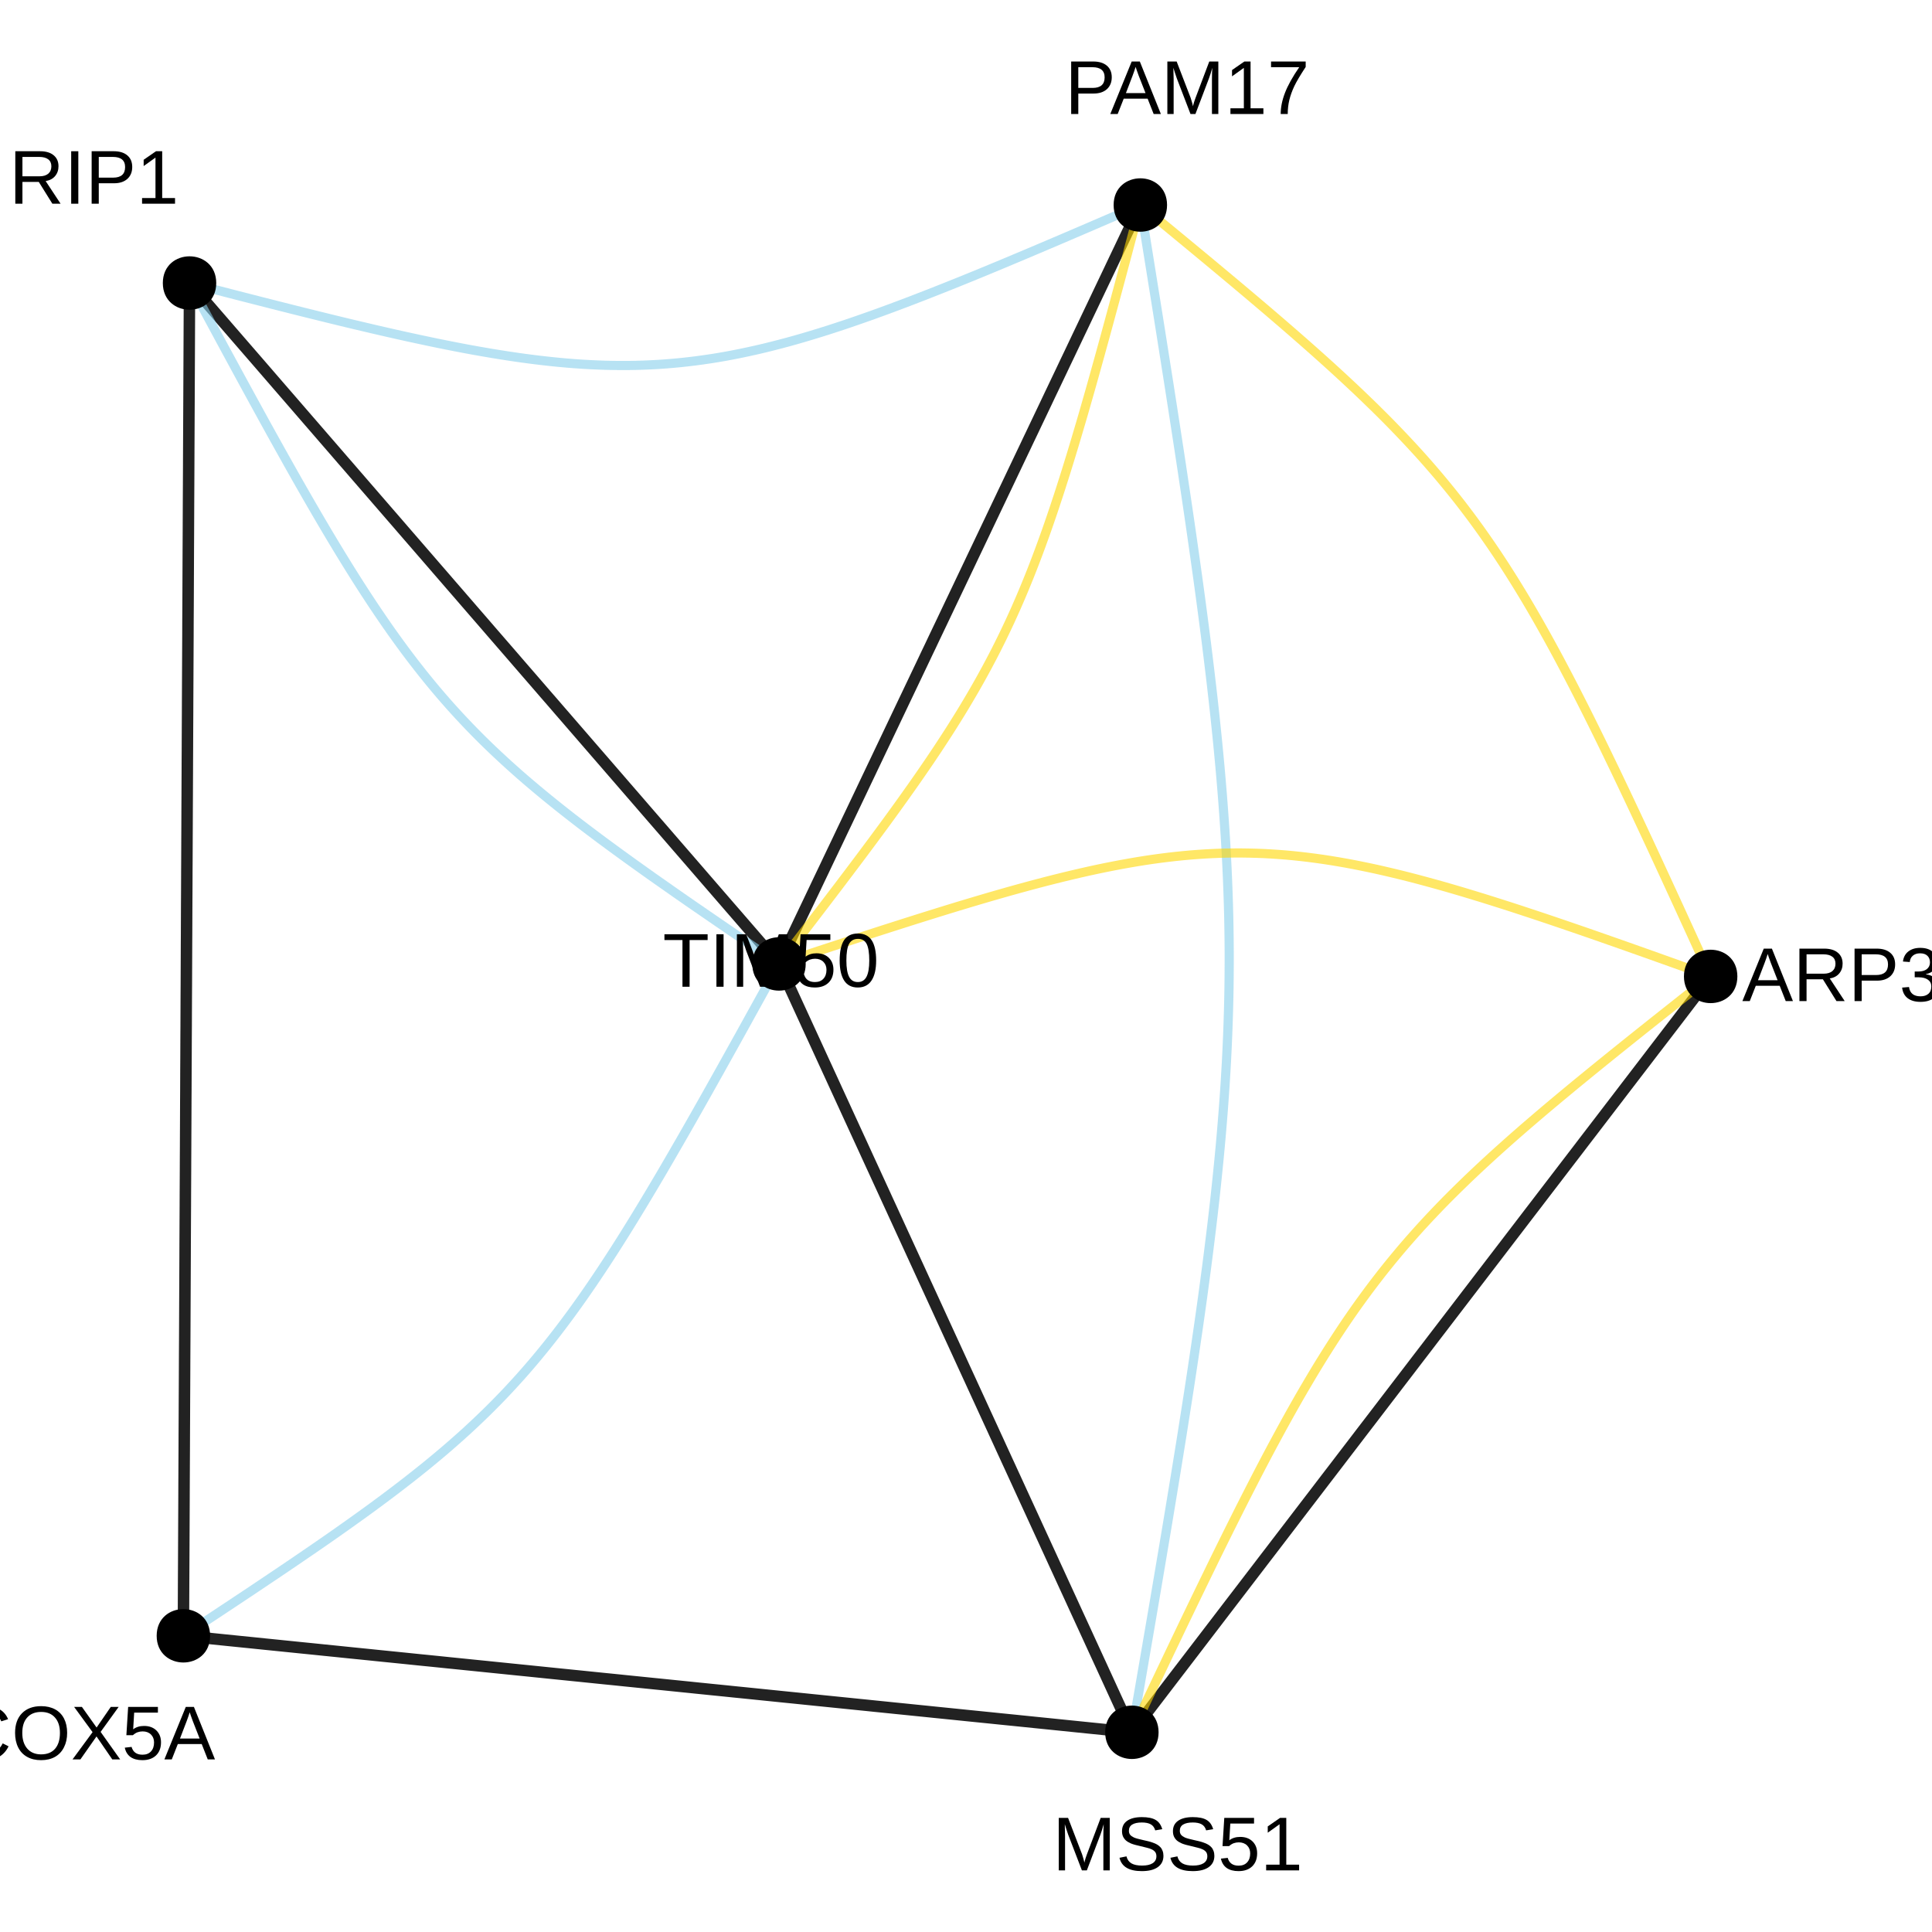 <?xml version="1.0" encoding="UTF-8"?>
<svg xmlns="http://www.w3.org/2000/svg" xmlns:xlink="http://www.w3.org/1999/xlink" width="360pt" height="360pt" viewBox="0 0 360 360" version="1.1">
<defs>
<g>
<symbol overflow="visible" id="glyph0-0">
<path style="stroke:none;" d="M 1.422 -9.781 L 9.234 -9.781 L 9.234 0 L 1.422 0 Z M 1.953 -9.25 L 1.953 -0.531 L 8.703 -0.531 L 8.703 -9.25 Z M 1.953 -9.25 "/>
</symbol>
<symbol overflow="visible" id="glyph0-1">
<path style="stroke:none;" d="M 8.078 0 L 5.547 -4.062 L 2.5 -4.062 L 2.5 0 L 1.172 0 L 1.172 -9.781 L 5.766 -9.781 C 6.867 -9.781 7.719 -9.531 8.312 -9.031 C 8.914 -8.539 9.219 -7.859 9.219 -6.984 C 9.219 -6.254 9.004 -5.641 8.578 -5.141 C 8.16 -4.648 7.578 -4.344 6.828 -4.219 L 9.609 0 Z M 7.891 -6.969 C 7.891 -7.539 7.695 -7.973 7.312 -8.266 C 6.926 -8.566 6.367 -8.719 5.641 -8.719 L 2.5 -8.719 L 2.5 -5.109 L 5.688 -5.109 C 6.383 -5.109 6.926 -5.27 7.312 -5.594 C 7.695 -5.926 7.891 -6.383 7.891 -6.969 Z M 7.891 -6.969 "/>
</symbol>
<symbol overflow="visible" id="glyph0-2">
<path style="stroke:none;" d="M 1.312 0 L 1.312 -9.781 L 2.641 -9.781 L 2.641 0 Z M 1.312 0 "/>
</symbol>
<symbol overflow="visible" id="glyph0-3">
<path style="stroke:none;" d="M 8.734 -6.844 C 8.734 -5.914 8.43 -5.176 7.828 -4.625 C 7.223 -4.082 6.398 -3.812 5.359 -3.812 L 2.5 -3.812 L 2.5 0 L 1.172 0 L 1.172 -9.781 L 5.281 -9.781 C 6.375 -9.781 7.223 -9.52 7.828 -9 C 8.43 -8.488 8.734 -7.77 8.734 -6.844 Z M 7.406 -6.828 C 7.406 -8.086 6.645 -8.719 5.125 -8.719 L 2.5 -8.719 L 2.5 -4.859 L 5.172 -4.859 C 6.66 -4.859 7.406 -5.516 7.406 -6.828 Z M 7.406 -6.828 "/>
</symbol>
<symbol overflow="visible" id="glyph0-4">
<path style="stroke:none;" d="M 1.078 0 L 1.078 -1.062 L 3.578 -1.062 L 3.578 -8.594 L 1.375 -7.016 L 1.375 -8.188 L 3.672 -9.781 L 4.828 -9.781 L 4.828 -1.062 L 7.219 -1.062 L 7.219 0 Z M 1.078 0 "/>
</symbol>
<symbol overflow="visible" id="glyph0-5">
<path style="stroke:none;" d="M 8.109 0 L 6.984 -2.859 L 2.531 -2.859 L 1.406 0 L 0.031 0 L 4.016 -9.781 L 5.531 -9.781 L 9.453 0 Z M 4.75 -8.781 L 4.688 -8.594 C 4.57 -8.207 4.398 -7.711 4.172 -7.109 L 2.938 -3.891 L 6.594 -3.891 L 5.328 -7.125 C 5.203 -7.445 5.07 -7.805 4.938 -8.203 Z M 4.75 -8.781 "/>
</symbol>
<symbol overflow="visible" id="glyph0-6">
<path style="stroke:none;" d="M 7.281 -2.703 C 7.281 -1.797 6.992 -1.094 6.422 -0.594 C 5.848 -0.102 5.031 0.141 3.969 0.141 C 2.977 0.141 2.188 -0.082 1.594 -0.531 C 1 -0.977 0.648 -1.641 0.547 -2.516 L 1.828 -2.625 C 1.992 -1.469 2.707 -0.891 3.969 -0.891 C 4.594 -0.891 5.082 -1.047 5.438 -1.359 C 5.801 -1.672 5.984 -2.133 5.984 -2.75 C 5.984 -3.281 5.773 -3.691 5.359 -3.984 C 4.953 -4.285 4.363 -4.438 3.594 -4.438 L 2.891 -4.438 L 2.891 -5.516 L 3.562 -5.516 C 4.25 -5.516 4.781 -5.664 5.156 -5.969 C 5.539 -6.27 5.734 -6.68 5.734 -7.203 C 5.734 -7.723 5.578 -8.133 5.266 -8.438 C 4.953 -8.75 4.492 -8.906 3.891 -8.906 C 3.336 -8.906 2.891 -8.758 2.547 -8.469 C 2.211 -8.188 2.02 -7.789 1.969 -7.281 L 0.703 -7.375 C 0.797 -8.176 1.129 -8.801 1.703 -9.25 C 2.273 -9.695 3.008 -9.922 3.906 -9.922 C 4.883 -9.922 5.645 -9.691 6.188 -9.234 C 6.738 -8.785 7.016 -8.156 7.016 -7.344 C 7.016 -6.719 6.836 -6.207 6.484 -5.812 C 6.141 -5.426 5.633 -5.16 4.969 -5.016 L 4.969 -4.984 C 5.695 -4.91 6.266 -4.664 6.672 -4.25 C 7.078 -3.844 7.281 -3.328 7.281 -2.703 Z M 7.281 -2.703 "/>
</symbol>
<symbol overflow="visible" id="glyph0-7">
<path style="stroke:none;" d="M 9.484 0 L 9.484 -6.531 C 9.484 -7.25 9.504 -7.941 9.547 -8.609 C 9.316 -7.773 9.113 -7.129 8.938 -6.672 L 6.406 0 L 5.484 0 L 2.922 -6.672 L 2.531 -7.844 L 2.297 -8.609 L 2.312 -7.844 L 2.344 -6.531 L 2.344 0 L 1.172 0 L 1.172 -9.781 L 2.906 -9.781 L 5.516 -3 C 5.609 -2.727 5.695 -2.438 5.781 -2.125 C 5.863 -1.812 5.922 -1.582 5.953 -1.438 C 5.984 -1.625 6.055 -1.906 6.172 -2.281 C 6.297 -2.664 6.379 -2.906 6.422 -3 L 8.984 -9.781 L 10.672 -9.781 L 10.672 0 Z M 9.484 0 "/>
</symbol>
<symbol overflow="visible" id="glyph0-8">
<path style="stroke:none;" d="M 7.188 -8.766 C 6.188 -7.242 5.477 -6.047 5.062 -5.172 C 4.656 -4.305 4.348 -3.453 4.141 -2.609 C 3.941 -1.773 3.844 -0.906 3.844 0 L 2.531 0 C 2.531 -1.25 2.797 -2.562 3.328 -3.938 C 3.859 -5.32 4.742 -6.914 5.984 -8.719 L 0.734 -8.719 L 0.734 -9.781 L 7.188 -9.781 Z M 7.188 -8.766 "/>
</symbol>
<symbol overflow="visible" id="glyph0-9">
<path style="stroke:none;" d="M 8.828 -2.703 C 8.828 -1.797 8.473 -1.094 7.766 -0.594 C 7.066 -0.102 6.078 0.141 4.797 0.141 C 2.41 0.141 1.023 -0.688 0.641 -2.344 L 1.938 -2.609 C 2.082 -2.016 2.395 -1.578 2.875 -1.297 C 3.352 -1.023 4.008 -0.891 4.844 -0.891 C 5.695 -0.891 6.352 -1.035 6.812 -1.328 C 7.281 -1.629 7.516 -2.062 7.516 -2.625 C 7.516 -2.945 7.441 -3.207 7.297 -3.406 C 7.148 -3.602 6.945 -3.766 6.688 -3.891 C 6.426 -4.023 6.109 -4.133 5.734 -4.219 C 5.367 -4.312 4.969 -4.41 4.531 -4.516 C 3.758 -4.68 3.172 -4.848 2.766 -5.016 C 2.367 -5.191 2.051 -5.383 1.812 -5.594 C 1.582 -5.812 1.406 -6.062 1.281 -6.344 C 1.164 -6.625 1.109 -6.945 1.109 -7.312 C 1.109 -8.145 1.426 -8.785 2.062 -9.234 C 2.707 -9.691 3.625 -9.922 4.812 -9.922 C 5.926 -9.922 6.773 -9.75 7.359 -9.406 C 7.953 -9.07 8.367 -8.492 8.609 -7.672 L 7.297 -7.453 C 7.148 -7.973 6.875 -8.348 6.469 -8.578 C 6.07 -8.805 5.516 -8.922 4.797 -8.922 C 4.016 -8.922 3.414 -8.789 3 -8.531 C 2.594 -8.281 2.391 -7.895 2.391 -7.375 C 2.391 -7.07 2.469 -6.82 2.625 -6.625 C 2.789 -6.438 3.023 -6.27 3.328 -6.125 C 3.629 -5.988 4.227 -5.82 5.125 -5.625 C 5.426 -5.562 5.723 -5.492 6.016 -5.422 C 6.316 -5.348 6.602 -5.258 6.875 -5.156 C 7.156 -5.062 7.41 -4.945 7.641 -4.812 C 7.879 -4.676 8.086 -4.508 8.266 -4.312 C 8.441 -4.125 8.578 -3.895 8.672 -3.625 C 8.773 -3.363 8.828 -3.055 8.828 -2.703 Z M 8.828 -2.703 "/>
</symbol>
<symbol overflow="visible" id="glyph0-10">
<path style="stroke:none;" d="M 7.312 -3.188 C 7.312 -2.156 7.004 -1.344 6.391 -0.75 C 5.773 -0.156 4.926 0.141 3.844 0.141 C 2.926 0.141 2.188 -0.055 1.625 -0.453 C 1.07 -0.859 0.719 -1.438 0.562 -2.188 L 1.828 -2.328 C 2.098 -1.359 2.773 -0.875 3.859 -0.875 C 4.535 -0.875 5.062 -1.078 5.438 -1.484 C 5.82 -1.891 6.016 -2.445 6.016 -3.156 C 6.016 -3.77 5.82 -4.266 5.438 -4.641 C 5.051 -5.023 4.535 -5.219 3.891 -5.219 C 3.555 -5.219 3.242 -5.164 2.953 -5.062 C 2.66 -4.957 2.367 -4.773 2.078 -4.516 L 0.859 -4.516 L 1.188 -9.781 L 6.734 -9.781 L 6.734 -8.719 L 2.312 -8.719 L 2.125 -5.609 C 2.664 -6.023 3.344 -6.234 4.156 -6.234 C 5.113 -6.234 5.879 -5.953 6.453 -5.391 C 7.023 -4.828 7.312 -4.094 7.312 -3.188 Z M 7.312 -3.188 "/>
</symbol>
<symbol overflow="visible" id="glyph0-11">
<path style="stroke:none;" d="M 5.5 -8.844 C 4.414 -8.844 3.57 -8.492 2.969 -7.797 C 2.363 -7.098 2.062 -6.145 2.062 -4.938 C 2.062 -3.738 2.375 -2.773 3 -2.047 C 3.633 -1.316 4.484 -0.953 5.547 -0.953 C 6.922 -0.953 7.953 -1.629 8.641 -2.984 L 9.734 -2.438 C 9.328 -1.602 8.758 -0.961 8.031 -0.516 C 7.301 -0.078 6.453 0.141 5.484 0.141 C 4.504 0.141 3.656 -0.062 2.938 -0.469 C 2.219 -0.883 1.664 -1.473 1.281 -2.234 C 0.906 -2.992 0.719 -3.895 0.719 -4.938 C 0.719 -6.5 1.141 -7.719 1.984 -8.594 C 2.828 -9.477 3.992 -9.922 5.484 -9.922 C 6.523 -9.922 7.395 -9.719 8.094 -9.312 C 8.789 -8.906 9.305 -8.301 9.641 -7.5 L 8.375 -7.094 C 8.156 -7.656 7.789 -8.086 7.281 -8.391 C 6.781 -8.691 6.188 -8.844 5.5 -8.844 Z M 5.5 -8.844 "/>
</symbol>
<symbol overflow="visible" id="glyph0-12">
<path style="stroke:none;" d="M 10.375 -4.938 C 10.375 -3.914 10.176 -3.02 9.781 -2.25 C 9.395 -1.477 8.836 -0.883 8.109 -0.469 C 7.379 -0.062 6.516 0.141 5.516 0.141 C 4.516 0.141 3.648 -0.062 2.922 -0.469 C 2.191 -0.875 1.633 -1.461 1.25 -2.234 C 0.863 -3.004 0.672 -3.906 0.672 -4.938 C 0.672 -6.5 1.098 -7.719 1.953 -8.594 C 2.816 -9.477 4.008 -9.922 5.531 -9.922 C 6.531 -9.922 7.395 -9.723 8.125 -9.328 C 8.852 -8.93 9.41 -8.359 9.797 -7.609 C 10.18 -6.859 10.375 -5.969 10.375 -4.938 Z M 9.031 -4.938 C 9.031 -6.156 8.723 -7.109 8.109 -7.797 C 7.504 -8.492 6.645 -8.844 5.531 -8.844 C 4.414 -8.844 3.551 -8.5 2.938 -7.812 C 2.32 -7.133 2.016 -6.176 2.016 -4.938 C 2.016 -3.707 2.32 -2.734 2.938 -2.016 C 3.562 -1.297 4.422 -0.938 5.516 -0.938 C 6.648 -0.938 7.52 -1.285 8.125 -1.984 C 8.727 -2.68 9.031 -3.664 9.031 -4.938 Z M 9.031 -4.938 "/>
</symbol>
<symbol overflow="visible" id="glyph0-13">
<path style="stroke:none;" d="M 7.719 0 L 4.781 -4.281 L 1.781 0 L 0.312 0 L 4.047 -5.078 L 0.609 -9.781 L 2.062 -9.781 L 4.797 -5.938 L 7.438 -9.781 L 8.906 -9.781 L 5.547 -5.125 L 9.188 0 Z M 7.719 0 "/>
</symbol>
<symbol overflow="visible" id="glyph0-14">
<path style="stroke:none;" d="M 5 -8.703 L 5 0 L 3.672 0 L 3.672 -8.703 L 0.312 -8.703 L 0.312 -9.781 L 8.359 -9.781 L 8.359 -8.703 Z M 5 -8.703 "/>
</symbol>
<symbol overflow="visible" id="glyph0-15">
<path style="stroke:none;" d="M 7.359 -4.891 C 7.359 -3.254 7.066 -2.004 6.484 -1.141 C 5.91 -0.285 5.062 0.141 3.938 0.141 C 2.812 0.141 1.969 -0.285 1.406 -1.141 C 0.844 -2.004 0.562 -3.254 0.562 -4.891 C 0.562 -6.578 0.832 -7.836 1.375 -8.672 C 1.926 -9.504 2.797 -9.922 3.984 -9.922 C 5.129 -9.922 5.977 -9.5 6.531 -8.656 C 7.082 -7.812 7.359 -6.555 7.359 -4.891 Z M 6.078 -4.891 C 6.078 -6.305 5.914 -7.332 5.594 -7.969 C 5.27 -8.602 4.734 -8.922 3.984 -8.922 C 3.211 -8.922 2.656 -8.609 2.312 -7.984 C 1.977 -7.359 1.812 -6.328 1.812 -4.891 C 1.812 -3.504 1.984 -2.488 2.328 -1.844 C 2.672 -1.195 3.211 -0.875 3.953 -0.875 C 4.68 -0.875 5.219 -1.203 5.562 -1.859 C 5.906 -2.523 6.078 -3.535 6.078 -4.891 Z M 6.078 -4.891 "/>
</symbol>
</g>
</defs>
<g id="surface154643">
<rect x="0" y="0" width="360" height="360" style="fill:rgb(100%,100%,100%);fill-opacity:1;stroke:none;"/>
<path style="fill:none;stroke-width:2.134;stroke-linecap:butt;stroke-linejoin:round;stroke:rgb(13.333%,13.333%,13.333%);stroke-opacity:1;stroke-miterlimit:1;" d="M 212.484 38.203 L 211.477 40.324 L 210.488 42.402 L 209.516 44.438 L 208.566 46.438 L 207.633 48.391 L 206.723 50.309 L 205.828 52.191 L 204.949 54.031 L 204.09 55.84 L 203.246 57.609 L 202.418 59.348 L 201.609 61.051 L 200.812 62.719 L 200.035 64.355 L 199.27 65.965 L 198.516 67.539 L 197.781 69.09 L 197.059 70.605 L 196.348 72.098 L 195.648 73.562 L 194.965 75.004 L 194.293 76.418 L 193.629 77.809 L 192.98 79.172 L 192.34 80.52 L 191.707 81.84 L 191.09 83.145 L 190.477 84.426 L 189.875 85.691 L 189.281 86.938 L 188.695 88.168 L 188.121 89.379 L 187.551 90.578 L 186.984 91.762 L 186.43 92.93 L 185.879 94.086 L 185.332 95.234 L 184.793 96.367 L 184.258 97.492 L 183.727 98.605 L 183.199 99.715 L 182.676 100.812 L 182.156 101.906 L 181.637 102.992 L 181.121 104.074 L 180.609 105.152 L 179.074 108.375 L 178.566 109.445 L 178.055 110.516 L 177.031 112.664 L 176.52 113.742 L 176.004 114.824 L 175.488 115.914 L 174.965 117.004 L 174.441 118.105 L 173.914 119.211 L 173.387 120.328 L 172.848 121.449 L 172.309 122.586 L 171.766 123.73 L 171.215 124.887 L 170.656 126.059 L 170.094 127.242 L 169.523 128.438 L 168.945 129.652 L 168.359 130.879 L 167.766 132.125 L 167.164 133.391 L 166.555 134.672 L 165.934 135.977 L 165.305 137.301 L 164.664 138.645 L 164.012 140.012 L 163.352 141.402 L 162.676 142.816 L 161.992 144.254 L 161.293 145.719 L 160.586 147.211 L 159.863 148.73 L 159.125 150.277 L 158.375 151.855 L 157.609 153.461 L 156.828 155.098 L 156.035 156.77 L 155.223 158.473 L 154.395 160.207 L 153.555 161.98 L 152.691 163.785 L 151.816 165.629 L 150.922 167.508 L 150.008 169.426 L 149.074 171.383 L 148.125 173.379 L 147.156 175.414 L 146.164 177.496 L 145.156 179.617 "/>
<path style="fill:none;stroke-width:2.134;stroke-linecap:butt;stroke-linejoin:round;stroke:rgb(13.333%,13.333%,13.333%);stroke-opacity:1;stroke-miterlimit:1;" d="M 145.156 179.617 L 143.508 177.711 L 141.895 175.848 L 140.312 174.02 L 138.762 172.23 L 137.242 170.473 L 135.75 168.754 L 134.289 167.066 L 132.859 165.414 L 131.457 163.793 L 130.082 162.203 L 128.734 160.645 L 127.41 159.117 L 126.113 157.621 L 124.84 156.148 L 123.594 154.707 L 122.367 153.293 L 121.164 151.906 L 119.984 150.543 L 118.828 149.203 L 117.691 147.891 L 116.57 146.598 L 115.473 145.328 L 114.395 144.082 L 113.332 142.855 L 112.289 141.648 L 111.258 140.461 L 110.246 139.293 L 109.25 138.141 L 108.27 137.008 L 107.301 135.891 L 106.348 134.789 L 105.406 133.699 L 104.473 132.625 L 103.555 131.562 L 102.648 130.512 L 101.746 129.477 L 100.859 128.449 L 99.977 127.43 L 99.105 126.422 L 98.238 125.422 L 97.379 124.43 L 96.523 123.441 L 95.676 122.461 L 94.832 121.484 L 93.152 119.547 L 92.316 118.582 L 91.484 117.621 L 90.652 116.656 L 88.988 114.734 L 88.152 113.773 L 87.32 112.809 L 86.48 111.84 L 85.641 110.867 L 84.797 109.895 L 83.945 108.914 L 83.094 107.926 L 82.234 106.934 L 81.367 105.934 L 80.496 104.926 L 79.613 103.906 L 78.723 102.879 L 77.824 101.84 L 76.918 100.793 L 75.996 99.73 L 75.066 98.656 L 74.125 97.566 L 73.172 96.465 L 72.203 95.348 L 71.219 94.211 L 70.223 93.062 L 69.211 91.891 L 68.184 90.707 L 67.141 89.5 L 66.078 88.273 L 65 87.023 L 63.898 85.758 L 62.781 84.465 L 61.645 83.152 L 60.484 81.812 L 59.305 80.449 L 58.105 79.062 L 56.879 77.648 L 55.633 76.207 L 54.359 74.734 L 53.062 73.238 L 51.738 71.711 L 50.391 70.152 L 49.016 68.562 L 47.613 66.941 L 46.18 65.289 L 44.719 63.602 L 43.23 61.883 L 41.711 60.125 L 40.16 58.336 L 38.578 56.508 L 36.965 54.641 L 35.316 52.738 "/>
<path style="fill:none;stroke-width:2.134;stroke-linecap:butt;stroke-linejoin:round;stroke:rgb(13.333%,13.333%,13.333%);stroke-opacity:1;stroke-miterlimit:1;" d="M 145.156 179.617 L 146.141 181.762 L 147.109 183.867 L 148.055 185.93 L 148.984 187.953 L 149.895 189.934 L 150.785 191.875 L 151.66 193.777 L 152.516 195.645 L 153.355 197.473 L 154.18 199.266 L 154.988 201.023 L 155.777 202.746 L 156.555 204.438 L 157.316 206.094 L 158.062 207.723 L 158.797 209.32 L 159.516 210.887 L 160.223 212.422 L 160.918 213.934 L 161.598 215.418 L 162.266 216.875 L 162.926 218.305 L 163.57 219.711 L 164.207 221.098 L 164.832 222.457 L 165.445 223.797 L 166.055 225.117 L 166.648 226.414 L 167.238 227.695 L 167.816 228.957 L 168.387 230.203 L 168.953 231.43 L 169.508 232.641 L 170.059 233.84 L 170.602 235.023 L 171.141 236.195 L 171.672 237.355 L 172.199 238.504 L 172.723 239.641 L 173.242 240.77 L 173.758 241.891 L 174.27 243.004 L 174.777 244.109 L 175.281 245.211 L 175.785 246.309 L 176.785 248.488 L 177.785 250.66 L 178.281 251.742 L 178.781 252.828 L 179.277 253.914 L 179.777 255.004 L 180.785 257.191 L 181.289 258.293 L 181.797 259.398 L 182.309 260.512 L 182.824 261.633 L 183.34 262.762 L 183.863 263.898 L 184.391 265.047 L 184.926 266.207 L 185.461 267.379 L 186.008 268.562 L 186.555 269.762 L 187.113 270.973 L 187.676 272.203 L 188.25 273.445 L 188.828 274.707 L 189.418 275.988 L 190.012 277.285 L 190.617 278.605 L 191.234 279.945 L 191.859 281.305 L 192.496 282.691 L 193.141 284.098 L 193.797 285.527 L 194.469 286.984 L 195.148 288.469 L 195.844 289.98 L 196.547 291.516 L 197.27 293.082 L 198 294.68 L 198.75 296.309 L 199.512 297.965 L 200.285 299.656 L 201.078 301.379 L 201.887 303.137 L 202.711 304.93 L 203.551 306.762 L 204.406 308.625 L 205.281 310.527 L 206.172 312.469 L 207.082 314.453 L 208.008 316.473 L 208.957 318.535 L 209.922 320.641 L 210.91 322.789 "/>
<path style="fill:none;stroke-width:2.134;stroke-linecap:butt;stroke-linejoin:round;stroke:rgb(13.333%,13.333%,13.333%);stroke-opacity:1;stroke-miterlimit:1;" d="M 210.91 322.789 L 212.527 320.676 L 214.113 318.605 L 215.668 316.574 L 217.188 314.586 L 218.68 312.637 L 220.145 310.727 L 221.578 308.855 L 222.984 307.02 L 224.359 305.223 L 225.711 303.457 L 227.035 301.727 L 228.332 300.031 L 229.605 298.367 L 230.855 296.738 L 232.082 295.137 L 233.285 293.566 L 234.465 292.027 L 235.621 290.512 L 236.762 289.027 L 237.879 287.566 L 238.973 286.137 L 240.055 284.727 L 241.113 283.344 L 242.156 281.98 L 243.18 280.641 L 244.191 279.324 L 245.184 278.027 L 246.16 276.75 L 247.125 275.488 L 248.078 274.246 L 249.016 273.023 L 249.938 271.816 L 250.852 270.621 L 251.754 269.445 L 252.648 268.277 L 253.527 267.125 L 254.402 265.984 L 255.27 264.855 L 256.125 263.738 L 256.977 262.625 L 257.82 261.523 L 258.656 260.43 L 259.492 259.34 L 260.32 258.258 L 261.145 257.18 L 261.969 256.105 L 262.789 255.035 L 263.605 253.965 L 264.422 252.898 L 265.242 251.832 L 266.059 250.766 L 266.875 249.695 L 267.695 248.625 L 268.52 247.551 L 269.344 246.473 L 270.172 245.391 L 271.008 244.301 L 271.844 243.207 L 272.688 242.105 L 273.539 240.992 L 274.398 239.875 L 275.262 238.742 L 276.137 237.602 L 277.02 236.449 L 277.91 235.285 L 278.812 234.109 L 279.727 232.914 L 280.652 231.707 L 281.59 230.48 L 282.539 229.242 L 283.504 227.98 L 284.48 226.703 L 285.473 225.406 L 286.484 224.09 L 287.508 222.75 L 288.551 221.387 L 289.613 220.004 L 290.691 218.594 L 291.789 217.16 L 292.906 215.703 L 294.043 214.219 L 295.199 212.703 L 296.379 211.164 L 297.582 209.594 L 298.809 207.992 L 300.059 206.359 L 301.332 204.699 L 302.629 203 L 303.953 201.273 L 305.305 199.508 L 306.684 197.711 L 308.086 195.875 L 309.52 194.004 L 310.984 192.094 L 312.477 190.145 L 314 188.156 L 315.551 186.125 L 317.137 184.055 L 318.754 181.941 "/>
<path style="fill:none;stroke-width:2.134;stroke-linecap:butt;stroke-linejoin:round;stroke:rgb(13.333%,13.333%,13.333%);stroke-opacity:1;stroke-miterlimit:1;" d="M 210.91 322.789 L 208.258 322.516 L 205.66 322.254 L 203.113 321.996 L 200.621 321.742 L 198.172 321.492 L 195.777 321.246 L 193.426 321.008 L 191.125 320.773 L 188.867 320.543 L 186.652 320.32 L 184.484 320.098 L 182.355 319.883 L 180.27 319.672 L 178.223 319.461 L 176.215 319.258 L 174.242 319.059 L 172.309 318.859 L 170.41 318.668 L 168.547 318.477 L 166.715 318.293 L 164.918 318.109 L 163.148 317.93 L 161.41 317.75 L 159.703 317.578 L 158.023 317.406 L 156.367 317.238 L 154.742 317.074 L 153.137 316.91 L 151.559 316.75 L 150 316.59 L 148.465 316.434 L 146.949 316.281 L 145.449 316.129 L 143.973 315.977 L 142.508 315.828 L 141.062 315.68 L 139.633 315.535 L 138.215 315.391 L 136.809 315.25 L 135.414 315.105 L 134.031 314.965 L 132.66 314.828 L 131.293 314.688 L 129.934 314.551 L 128.582 314.41 L 127.234 314.273 L 124.547 314 L 123.211 313.863 L 121.871 313.73 L 119.191 313.457 L 116.496 313.184 L 115.145 313.043 L 113.785 312.906 L 112.422 312.77 L 111.047 312.629 L 109.664 312.488 L 108.27 312.344 L 106.863 312.203 L 105.449 312.059 L 104.016 311.914 L 102.57 311.766 L 101.109 311.617 L 99.629 311.465 L 98.133 311.312 L 96.617 311.16 L 95.078 311.004 L 93.523 310.844 L 91.941 310.684 L 90.34 310.52 L 88.711 310.355 L 87.059 310.188 L 85.375 310.016 L 83.668 309.844 L 81.93 309.664 L 80.164 309.484 L 78.363 309.305 L 76.535 309.117 L 74.672 308.926 L 72.77 308.734 L 70.836 308.539 L 68.867 308.336 L 66.859 308.133 L 64.812 307.926 L 62.723 307.711 L 60.598 307.496 L 58.426 307.273 L 56.211 307.051 L 53.953 306.82 L 51.652 306.586 L 49.301 306.348 L 46.906 306.102 L 44.461 305.855 L 41.965 305.602 L 39.418 305.34 L 36.82 305.078 L 34.168 304.809 "/>
<path style="fill:none;stroke-width:2.134;stroke-linecap:butt;stroke-linejoin:round;stroke:rgb(13.333%,13.333%,13.333%);stroke-opacity:1;stroke-miterlimit:1;" d="M 35.316 52.738 L 35.297 56.52 L 35.281 60.227 L 35.266 63.855 L 35.25 67.414 L 35.234 70.902 L 35.219 74.32 L 35.203 77.672 L 35.188 80.957 L 35.172 84.176 L 35.16 87.332 L 35.145 90.43 L 35.129 93.465 L 35.117 96.441 L 35.105 99.359 L 35.09 102.223 L 35.078 105.035 L 35.066 107.793 L 35.055 110.5 L 35.043 113.16 L 35.027 115.77 L 35.02 118.336 L 35.008 120.855 L 34.996 123.332 L 34.984 125.77 L 34.973 128.168 L 34.961 130.527 L 34.953 132.848 L 34.941 135.133 L 34.93 137.387 L 34.922 139.609 L 34.91 141.801 L 34.902 143.961 L 34.891 146.098 L 34.883 148.207 L 34.871 150.293 L 34.863 152.355 L 34.855 154.395 L 34.844 156.418 L 34.836 158.422 L 34.828 160.41 L 34.816 162.383 L 34.809 164.34 L 34.801 166.289 L 34.789 168.227 L 34.781 170.156 L 34.773 172.078 L 34.766 173.996 L 34.754 175.906 L 34.73 181.637 L 34.723 183.551 L 34.711 185.469 L 34.703 187.391 L 34.695 189.32 L 34.688 191.258 L 34.676 193.203 L 34.668 195.164 L 34.66 197.137 L 34.648 199.125 L 34.641 201.129 L 34.633 203.152 L 34.621 205.191 L 34.613 207.254 L 34.605 209.34 L 34.594 211.449 L 34.586 213.582 L 34.574 215.746 L 34.566 217.938 L 34.555 220.156 L 34.543 222.41 L 34.535 224.699 L 34.523 227.02 L 34.512 229.379 L 34.5 231.777 L 34.492 234.211 L 34.48 236.691 L 34.469 239.211 L 34.457 241.777 L 34.445 244.387 L 34.434 247.047 L 34.422 249.754 L 34.406 252.512 L 34.395 255.32 L 34.383 258.188 L 34.367 261.105 L 34.355 264.082 L 34.34 267.117 L 34.328 270.211 L 34.312 273.371 L 34.297 276.59 L 34.285 279.875 L 34.27 283.223 L 34.254 286.645 L 34.238 290.129 L 34.219 293.691 L 34.203 297.32 L 34.188 301.027 L 34.168 304.809 "/>
<path style="fill:none;stroke-width:1.707;stroke-linecap:butt;stroke-linejoin:round;stroke:rgb(52.941%,80.784%,92.157%);stroke-opacity:0.6;stroke-miterlimit:1;" d="M 212.484 38.203 L 213.156 42.363 L 213.812 46.445 L 214.457 50.453 L 215.086 54.383 L 215.703 58.238 L 216.305 62.023 L 216.891 65.738 L 217.465 69.383 L 218.027 72.965 L 218.574 76.477 L 219.105 79.926 L 219.625 83.312 L 220.133 86.641 L 220.621 89.906 L 221.102 93.117 L 221.566 96.27 L 222.016 99.371 L 222.449 102.418 L 222.871 105.414 L 223.281 108.359 L 223.676 111.258 L 224.055 114.109 L 224.422 116.918 L 224.777 119.684 L 225.113 122.41 L 225.438 125.094 L 225.75 127.738 L 226.047 130.348 L 226.332 132.922 L 226.598 135.465 L 226.855 137.977 L 227.094 140.453 L 227.324 142.906 L 227.535 145.332 L 227.734 147.73 L 227.918 150.105 L 228.09 152.461 L 228.246 154.793 L 228.391 157.109 L 228.52 159.406 L 228.633 161.691 L 228.734 163.957 L 228.82 166.215 L 228.895 168.461 L 228.953 170.695 L 228.996 172.926 L 229.027 175.148 L 229.043 177.367 L 229.043 179.586 L 229.031 181.801 L 229.008 184.016 L 228.965 186.234 L 228.91 188.457 L 228.84 190.688 L 228.758 192.922 L 228.66 195.164 L 228.551 197.418 L 228.422 199.684 L 228.285 201.965 L 228.129 204.258 L 227.961 206.57 L 227.777 208.898 L 227.582 211.25 L 227.371 213.621 L 227.145 216.016 L 226.902 218.434 L 226.648 220.883 L 226.383 223.355 L 226.098 225.859 L 225.801 228.395 L 225.488 230.961 L 225.164 233.566 L 224.824 236.203 L 224.469 238.879 L 224.102 241.598 L 223.719 244.352 L 223.32 247.152 L 222.906 249.996 L 222.48 252.887 L 222.039 255.824 L 221.586 258.809 L 221.113 261.844 L 220.629 264.934 L 220.133 268.078 L 219.617 271.277 L 219.09 274.531 L 218.547 277.848 L 217.992 281.219 L 217.422 284.656 L 216.836 288.156 L 216.234 291.723 L 215.621 295.355 L 214.992 299.055 L 214.348 302.828 L 213.688 306.668 L 213.016 310.586 L 212.328 314.574 L 211.625 318.641 L 210.91 322.789 "/>
<path style="fill:none;stroke-width:1.707;stroke-linecap:butt;stroke-linejoin:round;stroke:rgb(100%,84.314%,0%);stroke-opacity:0.6;stroke-miterlimit:1;" d="M 212.484 38.203 L 214.387 39.766 L 216.254 41.301 L 218.082 42.805 L 219.875 44.285 L 221.633 45.738 L 223.359 47.168 L 225.051 48.57 L 226.711 49.953 L 228.336 51.309 L 229.934 52.645 L 231.496 53.957 L 233.031 55.25 L 234.535 56.523 L 236.012 57.777 L 237.457 59.016 L 238.879 60.234 L 240.27 61.438 L 241.633 62.625 L 242.973 63.797 L 244.285 64.957 L 245.574 66.102 L 246.836 67.234 L 248.078 68.355 L 249.293 69.469 L 250.488 70.566 L 251.66 71.66 L 252.812 72.742 L 253.941 73.82 L 255.051 74.891 L 256.145 75.953 L 257.215 77.012 L 258.27 78.066 L 259.305 79.117 L 260.324 80.168 L 261.324 81.215 L 262.312 82.262 L 263.285 83.309 L 264.242 84.355 L 265.184 85.402 L 266.113 86.453 L 267.027 87.508 L 267.934 88.566 L 268.824 89.629 L 269.703 90.695 L 270.574 91.77 L 271.438 92.852 L 272.289 93.941 L 273.129 95.043 L 273.965 96.148 L 274.793 97.27 L 275.613 98.398 L 276.426 99.543 L 277.234 100.699 L 278.039 101.867 L 278.84 103.051 L 279.633 104.25 L 280.426 105.465 L 281.215 106.699 L 282.004 107.949 L 282.789 109.219 L 283.574 110.504 L 284.359 111.812 L 285.145 113.145 L 285.93 114.496 L 286.719 115.871 L 287.508 117.27 L 288.301 118.691 L 289.098 120.137 L 289.898 121.609 L 290.703 123.109 L 291.512 124.641 L 292.328 126.195 L 293.152 127.781 L 293.98 129.398 L 294.816 131.043 L 295.664 132.723 L 296.516 134.434 L 297.379 136.176 L 298.254 137.953 L 299.137 139.766 L 300.031 141.617 L 300.941 143.5 L 301.859 145.426 L 302.793 147.387 L 303.738 149.387 L 304.699 151.426 L 305.672 153.508 L 306.664 155.629 L 307.672 157.793 L 308.695 160 L 309.734 162.254 L 310.793 164.547 L 311.871 166.891 L 312.969 169.277 L 314.082 171.715 L 315.219 174.195 L 316.375 176.73 L 317.555 179.312 L 318.754 181.941 "/>
<path style="fill:none;stroke-width:1.707;stroke-linecap:butt;stroke-linejoin:round;stroke:rgb(52.941%,80.784%,92.157%);stroke-opacity:0.6;stroke-miterlimit:1;" d="M 212.484 38.203 L 209.938 39.305 L 207.434 40.387 L 204.98 41.445 L 202.57 42.484 L 200.207 43.496 L 197.887 44.492 L 195.609 45.461 L 193.375 46.41 L 191.18 47.34 L 189.023 48.246 L 186.91 49.133 L 184.832 49.996 L 182.793 50.84 L 180.789 51.66 L 178.82 52.461 L 176.883 53.238 L 174.98 53.996 L 173.109 54.734 L 171.27 55.449 L 169.461 56.148 L 167.68 56.82 L 165.926 57.477 L 164.199 58.109 L 162.5 58.727 L 160.824 59.316 L 159.172 59.891 L 157.547 60.445 L 155.938 60.977 L 154.352 61.492 L 152.789 61.984 L 151.238 62.457 L 149.711 62.914 L 148.199 63.348 L 146.703 63.762 L 145.223 64.156 L 143.754 64.531 L 142.297 64.891 L 140.855 65.227 L 139.422 65.543 L 138 65.844 L 136.586 66.125 L 135.184 66.387 L 133.781 66.629 L 132.391 66.852 L 131 67.055 L 129.617 67.242 L 128.234 67.41 L 126.855 67.562 L 125.477 67.691 L 124.098 67.805 L 122.715 67.902 L 121.332 67.977 L 119.949 68.035 L 118.559 68.078 L 117.16 68.102 L 115.762 68.105 L 114.352 68.094 L 112.934 68.066 L 111.508 68.016 L 110.07 67.953 L 108.621 67.871 L 107.164 67.773 L 105.688 67.656 L 104.199 67.523 L 102.699 67.371 L 101.18 67.203 L 99.641 67.02 L 98.086 66.82 L 96.512 66.602 L 94.918 66.367 L 93.301 66.117 L 91.664 65.852 L 90 65.566 L 88.316 65.27 L 86.602 64.953 L 84.867 64.621 L 83.102 64.273 L 81.309 63.91 L 79.484 63.527 L 77.633 63.133 L 75.746 62.723 L 73.828 62.297 L 71.879 61.855 L 69.895 61.398 L 67.875 60.922 L 65.816 60.438 L 63.723 59.934 L 61.594 59.414 L 59.422 58.879 L 57.207 58.332 L 54.953 57.77 L 52.66 57.191 L 50.32 56.598 L 47.938 55.992 L 45.508 55.371 L 43.031 54.734 L 40.508 54.082 L 37.938 53.418 L 35.316 52.738 "/>
<path style="fill:none;stroke-width:1.707;stroke-linecap:butt;stroke-linejoin:round;stroke:rgb(100%,84.314%,0%);stroke-opacity:0.6;stroke-miterlimit:1;" d="M 212.484 38.203 L 211.848 40.605 L 211.223 42.961 L 210.605 45.273 L 210.004 47.539 L 209.406 49.766 L 208.824 51.945 L 208.25 54.086 L 207.684 56.184 L 207.125 58.242 L 206.578 60.262 L 206.039 62.242 L 205.504 64.184 L 204.98 66.09 L 204.461 67.957 L 203.949 69.793 L 203.445 71.594 L 202.945 73.359 L 202.449 75.09 L 201.961 76.793 L 201.477 78.461 L 200.992 80.098 L 200.516 81.707 L 200.043 83.289 L 199.574 84.84 L 199.105 86.363 L 198.641 87.863 L 198.176 89.332 L 197.715 90.781 L 197.254 92.203 L 196.793 93.602 L 196.336 94.98 L 195.875 96.336 L 195.414 97.672 L 194.957 98.984 L 194.492 100.277 L 194.031 101.555 L 193.566 102.812 L 193.098 104.055 L 192.629 105.281 L 192.156 106.492 L 191.68 107.688 L 191.199 108.867 L 190.715 110.039 L 190.227 111.195 L 189.73 112.34 L 189.234 113.477 L 188.727 114.602 L 188.219 115.715 L 187.699 116.824 L 187.176 117.926 L 186.645 119.02 L 186.105 120.109 L 185.559 121.191 L 185.004 122.273 L 184.438 123.348 L 183.867 124.422 L 183.281 125.496 L 182.691 126.566 L 182.086 127.637 L 181.473 128.711 L 180.848 129.781 L 180.211 130.859 L 179.566 131.938 L 178.906 133.02 L 178.23 134.109 L 177.547 135.199 L 176.848 136.301 L 176.133 137.406 L 175.406 138.52 L 174.668 139.645 L 173.91 140.777 L 173.141 141.922 L 172.352 143.074 L 171.551 144.238 L 170.73 145.418 L 169.895 146.609 L 169.039 147.816 L 168.168 149.039 L 167.281 150.277 L 166.375 151.531 L 165.449 152.805 L 164.504 154.094 L 163.539 155.402 L 162.555 156.734 L 161.551 158.082 L 160.527 159.457 L 159.48 160.848 L 158.414 162.266 L 157.324 163.707 L 156.215 165.176 L 155.078 166.664 L 153.922 168.184 L 152.742 169.73 L 151.539 171.301 L 150.312 172.902 L 149.062 174.535 L 147.785 176.199 L 146.484 177.891 L 145.156 179.617 "/>
<path style="fill:none;stroke-width:1.707;stroke-linecap:butt;stroke-linejoin:round;stroke:rgb(100%,84.314%,0%);stroke-opacity:0.6;stroke-miterlimit:1;" d="M 145.156 179.617 L 147.695 178.777 L 150.188 177.953 L 152.629 177.148 L 155.027 176.363 L 157.383 175.59 L 159.691 174.84 L 161.957 174.102 L 164.184 173.383 L 166.367 172.684 L 168.512 172 L 170.617 171.332 L 172.684 170.684 L 174.711 170.051 L 176.707 169.434 L 178.664 168.836 L 180.59 168.258 L 182.48 167.695 L 184.34 167.148 L 186.168 166.621 L 187.965 166.109 L 189.734 165.617 L 191.477 165.141 L 193.188 164.684 L 194.875 164.242 L 196.539 163.82 L 198.176 163.414 L 199.789 163.027 L 201.383 162.656 L 202.953 162.301 L 204.504 161.965 L 206.035 161.648 L 207.551 161.348 L 209.043 161.066 L 210.523 160.801 L 211.988 160.551 L 213.438 160.32 L 214.875 160.109 L 216.297 159.914 L 217.711 159.738 L 219.113 159.578 L 220.504 159.438 L 221.887 159.312 L 223.266 159.207 L 224.637 159.117 L 226 159.047 L 227.359 158.992 L 228.715 158.957 L 230.07 158.941 L 231.422 158.941 L 232.773 158.961 L 234.125 158.996 L 235.477 159.047 L 236.832 159.121 L 238.191 159.211 L 239.555 159.316 L 240.926 159.441 L 242.301 159.586 L 243.68 159.746 L 245.07 159.926 L 246.473 160.121 L 247.883 160.336 L 249.301 160.57 L 250.734 160.82 L 252.184 161.09 L 253.641 161.379 L 255.117 161.684 L 256.609 162.004 L 258.117 162.348 L 259.645 162.707 L 261.191 163.082 L 262.758 163.477 L 264.344 163.891 L 265.953 164.324 L 267.586 164.773 L 269.242 165.238 L 270.926 165.727 L 272.633 166.23 L 274.367 166.754 L 276.129 167.293 L 277.918 167.852 L 279.738 168.43 L 281.594 169.023 L 283.477 169.637 L 285.391 170.27 L 287.344 170.918 L 289.328 171.586 L 291.348 172.273 L 293.406 172.977 L 295.504 173.699 L 297.637 174.441 L 299.812 175.203 L 302.027 175.98 L 304.281 176.777 L 306.582 177.59 L 308.926 178.426 L 311.312 179.277 L 313.746 180.148 L 316.227 181.035 L 318.754 181.941 "/>
<path style="fill:none;stroke-width:1.707;stroke-linecap:butt;stroke-linejoin:round;stroke:rgb(52.941%,80.784%,92.157%);stroke-opacity:0.6;stroke-miterlimit:1;" d="M 145.156 179.617 L 143.242 178.316 L 141.367 177.043 L 139.527 175.789 L 137.723 174.559 L 135.953 173.348 L 134.219 172.16 L 132.516 170.992 L 130.848 169.844 L 129.207 168.715 L 127.602 167.602 L 126.027 166.508 L 124.484 165.426 L 122.969 164.363 L 121.48 163.316 L 120.023 162.281 L 118.594 161.262 L 117.191 160.254 L 115.816 159.258 L 114.465 158.273 L 113.141 157.301 L 111.84 156.34 L 110.566 155.383 L 109.312 154.438 L 108.082 153.5 L 106.875 152.57 L 105.688 151.645 L 104.523 150.727 L 103.379 149.812 L 102.254 148.902 L 101.148 147.996 L 100.062 147.094 L 98.992 146.191 L 97.938 145.293 L 96.902 144.395 L 95.883 143.492 L 94.879 142.594 L 93.891 141.691 L 92.914 140.785 L 91.949 139.879 L 91 138.969 L 90.062 138.055 L 89.137 137.133 L 88.223 136.207 L 87.32 135.273 L 86.426 134.332 L 85.539 133.383 L 84.664 132.426 L 83.793 131.461 L 82.934 130.484 L 82.078 129.496 L 81.227 128.496 L 80.383 127.484 L 79.547 126.461 L 78.711 125.422 L 77.879 124.367 L 77.051 123.301 L 76.223 122.215 L 75.398 121.113 L 74.578 119.996 L 73.754 118.859 L 72.93 117.703 L 72.105 116.527 L 71.281 115.332 L 70.453 114.117 L 69.621 112.879 L 68.789 111.621 L 67.949 110.336 L 67.105 109.027 L 66.258 107.695 L 65.406 106.34 L 64.547 104.957 L 63.68 103.547 L 62.805 102.109 L 61.922 100.645 L 61.027 99.148 L 60.129 97.625 L 59.215 96.07 L 58.293 94.484 L 57.359 92.867 L 56.414 91.219 L 55.453 89.535 L 54.48 87.816 L 53.496 86.066 L 52.496 84.277 L 51.48 82.457 L 50.449 80.598 L 49.398 78.699 L 48.336 76.762 L 47.254 74.789 L 46.152 72.773 L 45.031 70.719 L 43.891 68.621 L 42.73 66.484 L 41.551 64.305 L 40.352 62.082 L 39.125 59.812 L 37.879 57.5 L 36.609 55.145 L 35.316 52.738 "/>
<path style="fill:none;stroke-width:1.707;stroke-linecap:butt;stroke-linejoin:round;stroke:rgb(52.941%,80.784%,92.157%);stroke-opacity:0.6;stroke-miterlimit:1;" d="M 145.156 179.617 L 143.84 182 L 142.551 184.34 L 141.285 186.633 L 140.039 188.883 L 138.82 191.09 L 137.621 193.254 L 136.441 195.375 L 135.285 197.453 L 134.148 199.492 L 133.027 201.492 L 131.93 203.449 L 130.848 205.371 L 129.781 207.254 L 128.734 209.098 L 127.703 210.906 L 126.688 212.676 L 125.684 214.414 L 124.699 216.117 L 123.727 217.785 L 122.766 219.422 L 121.816 221.027 L 120.879 222.598 L 119.953 224.141 L 119.039 225.648 L 118.133 227.133 L 117.238 228.582 L 116.352 230.008 L 115.473 231.406 L 114.602 232.777 L 113.734 234.121 L 112.875 235.438 L 112.02 236.734 L 111.172 238.004 L 110.328 239.254 L 109.484 240.477 L 108.648 241.684 L 107.812 242.863 L 106.977 244.027 L 106.141 245.172 L 105.309 246.293 L 104.477 247.398 L 103.641 248.488 L 102.805 249.559 L 101.969 250.617 L 101.125 251.656 L 100.281 252.684 L 99.434 253.695 L 98.582 254.695 L 97.723 255.68 L 96.859 256.656 L 95.988 257.617 L 95.109 258.57 L 94.227 259.516 L 93.332 260.449 L 92.43 261.375 L 91.516 262.297 L 90.594 263.207 L 89.656 264.113 L 88.711 265.016 L 87.754 265.91 L 86.785 266.805 L 85.801 267.691 L 84.801 268.578 L 83.789 269.465 L 82.762 270.348 L 81.715 271.23 L 80.656 272.113 L 79.578 273 L 78.48 273.887 L 77.367 274.773 L 76.234 275.664 L 75.078 276.562 L 73.906 277.461 L 72.711 278.367 L 71.496 279.281 L 70.258 280.199 L 68.996 281.125 L 67.711 282.059 L 66.398 283 L 65.066 283.953 L 63.707 284.914 L 62.32 285.891 L 60.91 286.875 L 59.469 287.871 L 58 288.883 L 56.504 289.906 L 54.98 290.945 L 53.426 292 L 51.84 293.07 L 50.223 294.156 L 48.574 295.262 L 46.895 296.387 L 45.18 297.527 L 43.434 298.688 L 41.652 299.867 L 39.836 301.07 L 37.984 302.293 L 36.094 303.539 L 34.168 304.809 "/>
<path style="fill:none;stroke-width:1.707;stroke-linecap:butt;stroke-linejoin:round;stroke:rgb(100%,84.314%,0%);stroke-opacity:0.6;stroke-miterlimit:1;" d="M 210.91 322.789 L 212.141 320.188 L 213.348 317.641 L 214.535 315.141 L 215.699 312.691 L 216.844 310.289 L 217.965 307.93 L 219.07 305.621 L 220.152 303.355 L 221.219 301.133 L 222.27 298.953 L 223.301 296.82 L 224.316 294.727 L 225.316 292.672 L 226.297 290.66 L 227.266 288.688 L 228.223 286.75 L 229.164 284.855 L 230.094 282.996 L 231.008 281.172 L 231.914 279.383 L 232.809 277.629 L 233.691 275.91 L 234.562 274.223 L 235.426 272.57 L 236.281 270.945 L 237.129 269.355 L 237.973 267.793 L 238.805 266.258 L 239.633 264.754 L 240.453 263.277 L 241.27 261.824 L 242.082 260.398 L 242.891 259 L 243.699 257.625 L 244.5 256.27 L 245.301 254.941 L 246.102 253.633 L 246.902 252.348 L 247.703 251.078 L 248.504 249.832 L 249.305 248.605 L 250.105 247.395 L 250.91 246.199 L 251.719 245.023 L 252.531 243.859 L 253.348 242.715 L 254.172 241.582 L 254.996 240.461 L 255.832 239.352 L 256.672 238.254 L 257.516 237.168 L 258.371 236.094 L 259.234 235.027 L 260.109 233.969 L 260.988 232.918 L 261.883 231.871 L 262.785 230.836 L 263.703 229.801 L 264.629 228.77 L 265.57 227.746 L 266.523 226.723 L 267.492 225.703 L 268.473 224.68 L 269.469 223.66 L 270.484 222.641 L 271.516 221.621 L 272.562 220.598 L 273.625 219.57 L 274.711 218.539 L 275.812 217.504 L 276.934 216.465 L 278.074 215.418 L 279.238 214.363 L 280.422 213.305 L 281.625 212.234 L 282.855 211.156 L 284.105 210.066 L 285.383 208.969 L 286.684 207.855 L 288.008 206.73 L 289.359 205.594 L 290.734 204.445 L 292.141 203.277 L 293.57 202.094 L 295.031 200.898 L 296.516 199.684 L 298.035 198.449 L 299.582 197.195 L 301.16 195.922 L 302.77 194.629 L 304.41 193.316 L 306.082 191.98 L 307.789 190.621 L 309.531 189.238 L 311.305 187.832 L 313.113 186.398 L 314.957 184.941 L 316.836 183.457 L 318.754 181.941 "/>
<path style="fill-rule:nonzero;fill:rgb(0%,0%,0%);fill-opacity:1;stroke-width:0.709;stroke-linecap:round;stroke-linejoin:round;stroke:rgb(0%,0%,0%);stroke-opacity:1;stroke-miterlimit:10;" d="M 39.938 52.738 C 39.938 58.902 30.695 58.902 30.695 52.738 C 30.695 46.574 39.938 46.574 39.938 52.738 "/>
<path style="fill-rule:nonzero;fill:rgb(0%,0%,0%);fill-opacity:1;stroke-width:0.709;stroke-linecap:round;stroke-linejoin:round;stroke:rgb(0%,0%,0%);stroke-opacity:1;stroke-miterlimit:10;" d="M 323.379 181.941 C 323.379 188.105 314.133 188.105 314.133 181.941 C 314.133 175.781 323.379 175.781 323.379 181.941 "/>
<path style="fill-rule:nonzero;fill:rgb(0%,0%,0%);fill-opacity:1;stroke-width:0.709;stroke-linecap:round;stroke-linejoin:round;stroke:rgb(0%,0%,0%);stroke-opacity:1;stroke-miterlimit:10;" d="M 217.109 38.203 C 217.109 44.363 207.863 44.363 207.863 38.203 C 207.863 32.039 217.109 32.039 217.109 38.203 "/>
<path style="fill-rule:nonzero;fill:rgb(0%,0%,0%);fill-opacity:1;stroke-width:0.709;stroke-linecap:round;stroke-linejoin:round;stroke:rgb(0%,0%,0%);stroke-opacity:1;stroke-miterlimit:10;" d="M 215.531 322.789 C 215.531 328.949 206.289 328.949 206.289 322.789 C 206.289 316.625 215.531 316.625 215.531 322.789 "/>
<path style="fill-rule:nonzero;fill:rgb(0%,0%,0%);fill-opacity:1;stroke-width:0.709;stroke-linecap:round;stroke-linejoin:round;stroke:rgb(0%,0%,0%);stroke-opacity:1;stroke-miterlimit:10;" d="M 38.793 304.809 C 38.793 310.969 29.547 310.969 29.547 304.809 C 29.547 298.645 38.793 298.645 38.793 304.809 "/>
<path style="fill-rule:nonzero;fill:rgb(0%,0%,0%);fill-opacity:1;stroke-width:0.709;stroke-linecap:round;stroke-linejoin:round;stroke:rgb(0%,0%,0%);stroke-opacity:1;stroke-miterlimit:10;" d="M 149.777 179.617 C 149.777 185.777 140.535 185.777 140.535 179.617 C 140.535 173.453 149.777 173.453 149.777 179.617 "/>
<g style="fill:rgb(0%,0%,0%);fill-opacity:1;">
  <use xlink:href="#glyph0-1" x="1.68" y="37.96"/>
  <use xlink:href="#glyph0-2" x="11.953" y="37.96"/>
  <use xlink:href="#glyph0-3" x="15.905" y="37.96"/>
  <use xlink:href="#glyph0-4" x="25.394" y="37.96"/>
</g>
<g style="fill:rgb(0%,0%,0%);fill-opacity:1;">
  <use xlink:href="#glyph0-5" x="324.637" y="186.542"/>
  <use xlink:href="#glyph0-1" x="334.125" y="186.542"/>
  <use xlink:href="#glyph0-3" x="344.398" y="186.542"/>
  <use xlink:href="#glyph0-6" x="353.887" y="186.542"/>
</g>
<g style="fill:rgb(0%,0%,0%);fill-opacity:1;">
  <use xlink:href="#glyph0-3" x="198.426" y="21.241"/>
  <use xlink:href="#glyph0-5" x="206.858" y="21.241"/>
  <use xlink:href="#glyph0-7" x="216.347" y="21.241"/>
  <use xlink:href="#glyph0-4" x="228.196" y="21.241"/>
  <use xlink:href="#glyph0-8" x="236.107" y="21.241"/>
</g>
<g style="fill:rgb(0%,0%,0%);fill-opacity:1;">
  <use xlink:href="#glyph0-7" x="196.113" y="348.515"/>
  <use xlink:href="#glyph0-9" x="207.963" y="348.515"/>
  <use xlink:href="#glyph0-9" x="217.451" y="348.515"/>
  <use xlink:href="#glyph0-10" x="226.939" y="348.515"/>
  <use xlink:href="#glyph0-4" x="234.851" y="348.515"/>
</g>
<g style="fill:rgb(0%,0%,0%);fill-opacity:1;">
  <use xlink:href="#glyph0-11" x="-8.137" y="327.839"/>
  <use xlink:href="#glyph0-12" x="2.137" y="327.839"/>
  <use xlink:href="#glyph0-13" x="13.202" y="327.839"/>
  <use xlink:href="#glyph0-10" x="22.69" y="327.839"/>
  <use xlink:href="#glyph0-5" x="30.602" y="327.839"/>
</g>
<g style="fill:rgb(0%,0%,0%);fill-opacity:1;">
  <use xlink:href="#glyph0-14" x="123.496" y="183.866"/>
  <use xlink:href="#glyph0-2" x="132.186" y="183.866"/>
  <use xlink:href="#glyph0-7" x="136.138" y="183.866"/>
  <use xlink:href="#glyph0-10" x="147.987" y="183.866"/>
  <use xlink:href="#glyph0-15" x="155.898" y="183.866"/>
</g>
</g>
</svg>

